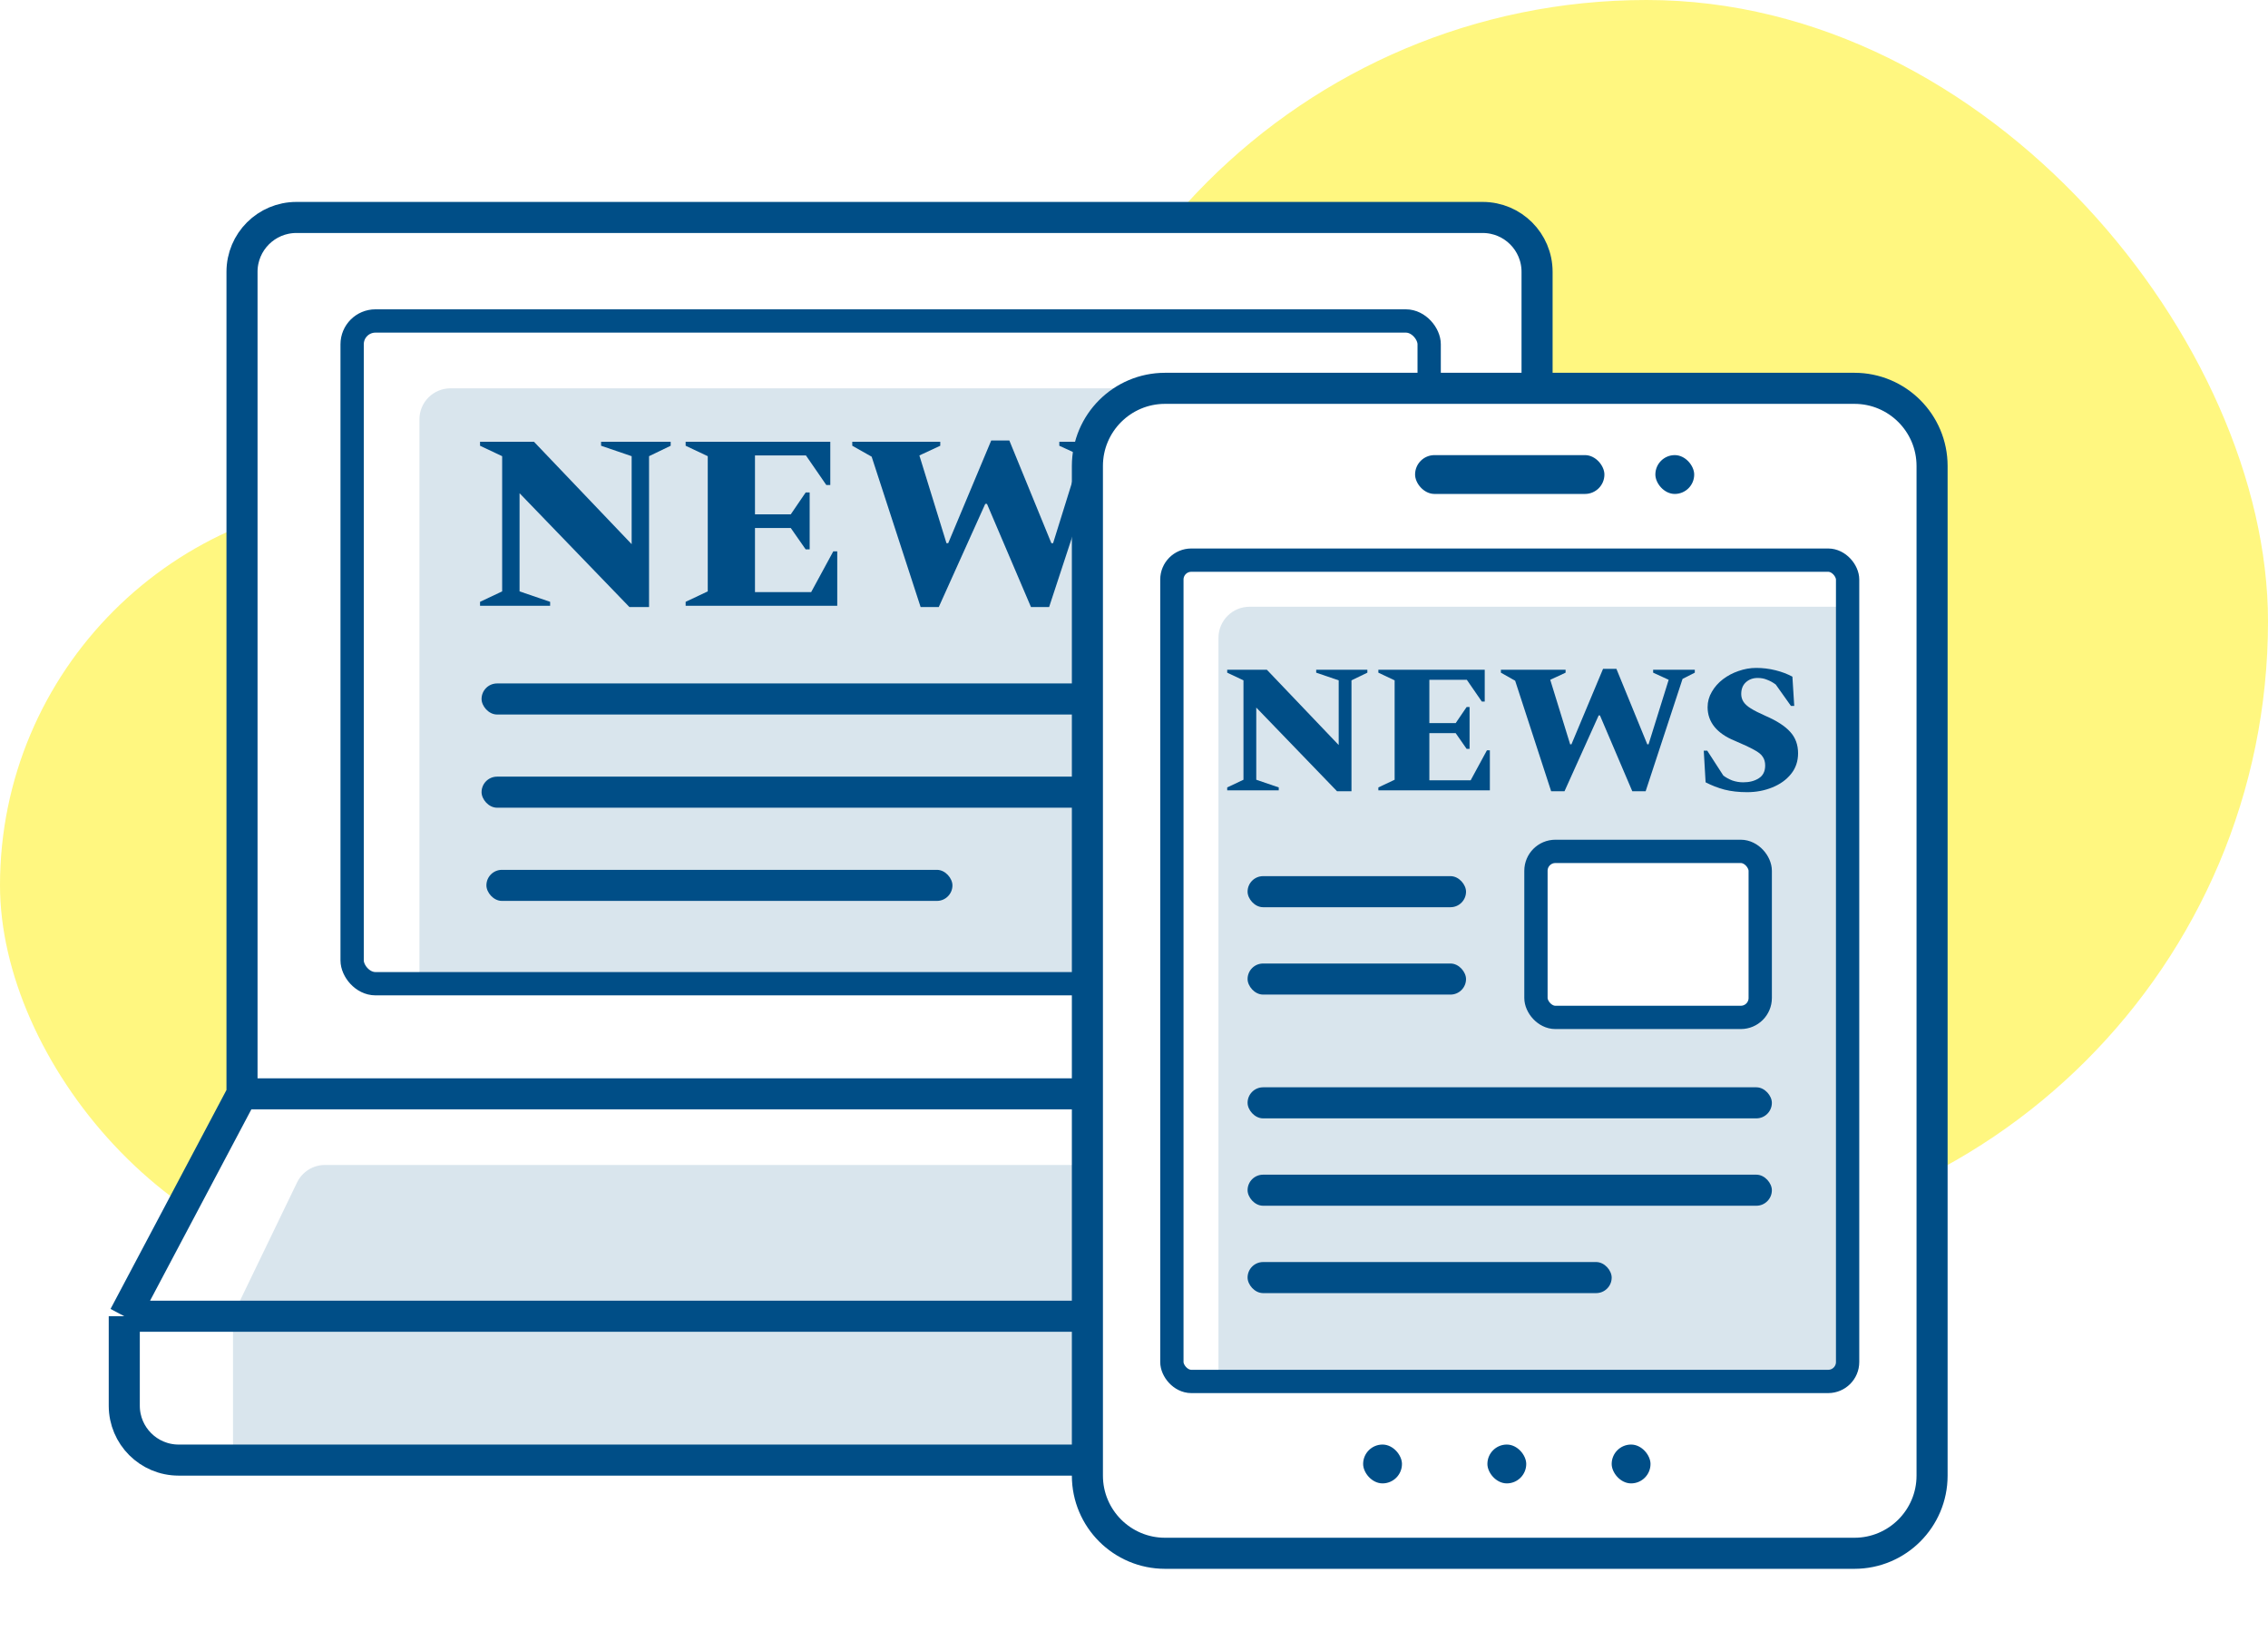 <svg width="146" height="105" viewBox="0 0 146 105" fill="none" xmlns="http://www.w3.org/2000/svg">
<rect x="66" width="80" height="80" rx="40" fill="#FFF018" fill-opacity="0.55"/>
<rect y="32" width="50" height="50" rx="25" fill="#FFF018" fill-opacity="0.55"/>
<path d="M106.526 84.737V90.5C106.526 92.433 104.959 94 103.026 94H11.5C9.567 94 8 92.433 8 90.5V84.737L15.579 70.421V17.5C15.579 15.567 17.146 14 19.079 14H95.447C97.38 14 98.947 15.567 98.947 17.5V70.421L106.526 84.737Z" fill="white"/>
<path d="M15 84.667V94H106.667V85.333L101.333 75H20.922C20.154 75 19.455 75.439 19.121 76.13L15 84.667Z" fill="#D9E5ED"/>
<path d="M8 84.737H106.526M8 84.737V90.5C8 92.433 9.567 94 11.5 94H103.026C104.959 94 106.526 92.433 106.526 90.5V84.737M8 84.737L15.579 70.421M106.526 84.737L98.947 70.421M15.579 70.421H98.947M15.579 70.421V17.5C15.579 15.567 17.146 14 19.079 14H95.447C97.38 14 98.947 15.567 98.947 17.5V70.421" stroke="#004E87" stroke-width="2"/>
<path d="M27 27C27 25.895 27.895 25 29 25H92V63.333H27V27Z" fill="#D9E5ED"/>
<rect x="22.668" y="20.664" width="69.333" height="42.667" rx="1.5" stroke="#004E87" stroke-width="1.5"/>
<path d="M30.902 39.001V38.745L32.326 38.073V29.369L30.902 28.697V28.441H34.374L40.662 35.033V29.369L38.694 28.697V28.441H43.174V28.697L41.782 29.369V39.081H40.518L33.446 31.753V38.073L35.414 38.745V39.001H30.902Z" fill="#004E87"/>
<path d="M44.137 39.001V38.745L45.561 38.073V29.369L44.137 28.697V28.441H53.449V31.225H53.193L51.881 29.321H48.601V33.113H50.905L51.865 31.705H52.121V35.369H51.865L50.905 33.993H48.601V38.121H52.217L53.641 35.497H53.897V39.001H44.137Z" fill="#004E87"/>
<path d="M59.264 39.081L56.112 29.401L54.864 28.697V28.441H60.528V28.697L59.184 29.321L60.928 34.969H61.04L63.808 28.361H64.976L67.68 34.969H67.792L69.552 29.321L68.192 28.697V28.441H71.84V28.697L70.768 29.241L67.536 39.081H66.368L63.536 32.441H63.424L60.432 39.081H59.264Z" fill="#004E87"/>
<path d="M76.416 39.161C75.68 39.161 75.019 39.087 74.433 38.937C73.846 38.777 73.296 38.564 72.784 38.297L72.624 35.529H72.928L74.337 37.705C74.561 37.876 74.822 38.02 75.121 38.137C75.43 38.244 75.75 38.297 76.081 38.297C76.624 38.297 77.078 38.18 77.441 37.945C77.814 37.711 78.001 37.337 78.001 36.825C78.001 36.527 77.931 36.276 77.793 36.073C77.665 35.86 77.409 35.652 77.025 35.449C76.641 35.236 76.07 34.969 75.312 34.649C74.555 34.34 73.974 33.94 73.569 33.449C73.163 32.948 72.96 32.372 72.96 31.721C72.96 31.241 73.083 30.793 73.329 30.377C73.574 29.951 73.899 29.583 74.305 29.273C74.71 28.964 75.163 28.724 75.665 28.553C76.177 28.372 76.694 28.281 77.216 28.281C77.793 28.281 78.358 28.351 78.912 28.489C79.467 28.628 79.958 28.815 80.385 29.049L80.544 31.609H80.257L78.928 29.737C78.683 29.556 78.433 29.417 78.177 29.321C77.931 29.215 77.654 29.161 77.344 29.161C76.928 29.161 76.582 29.289 76.305 29.545C76.038 29.791 75.904 30.132 75.904 30.569C75.904 30.815 75.969 31.039 76.097 31.241C76.225 31.444 76.443 31.641 76.752 31.833C77.062 32.025 77.494 32.244 78.049 32.489C79.03 32.916 79.745 33.38 80.192 33.881C80.651 34.383 80.88 35.007 80.88 35.753C80.88 36.457 80.672 37.065 80.257 37.577C79.851 38.079 79.307 38.468 78.624 38.745C77.942 39.023 77.206 39.161 76.416 39.161Z" fill="#004E87"/>
<rect x="31" y="44" width="53" height="2" rx="1" fill="#004E87"/>
<rect x="31" y="50" width="53" height="2" rx="1" fill="#004E87"/>
<rect x="31.312" y="56" width="30" height="2" rx="1" fill="#004E87"/>
<g filter="url(#filter0_d)">
<path d="M121 25H77C74.239 25 72 27.239 72 30V95C72 97.761 74.239 100 77 100H121C123.761 100 126 97.761 126 95V30C126 27.239 123.761 25 121 25Z" fill="white"/>
<path d="M120.75 39.062H82.438C81.333 39.062 80.438 39.958 80.438 41.062V88.75H120.75V39.062Z" fill="#D9E5ED"/>
<path d="M113.125 55H103.062C101.958 55 101.062 55.895 101.062 57V63.312C101.062 64.417 101.958 65.312 103.062 65.312H113.125C114.23 65.312 115.125 64.417 115.125 63.312V57C115.125 55.895 114.23 55 113.125 55Z" fill="white"/>
<path d="M121.375 25H77C74.239 25 72 27.239 72 30V95C72 97.761 74.239 100 77 100H121.375C124.136 100 126.375 97.761 126.375 95V30C126.375 27.239 124.136 25 121.375 25Z" stroke="#004E87" stroke-width="2"/>
<rect x="93.094" y="29.3" width="12.188" height="2.5" rx="1.25" fill="#004E87"/>
<rect x="82.312" y="56.406" width="14.062" height="2" rx="1" fill="#004E87"/>
<rect x="82.312" y="62.031" width="14.062" height="2" rx="1" fill="#004E87"/>
<rect x="82.312" y="70" width="33.75" height="2" rx="1" fill="#004E87"/>
<rect x="82.312" y="75.625" width="33.75" height="2" rx="1" fill="#004E87"/>
<rect x="82.312" y="81.25" width="23.438" height="2" rx="1" fill="#004E87"/>
<rect x="100.875" y="54.812" width="14.438" height="10.688" rx="1.25" stroke="#004E87" stroke-width="1.5"/>
<path d="M81 50.882V50.694L82.047 50.2V43.8L81 43.306V43.118H83.553L88.177 47.965V43.8L86.729 43.306V43.118H90.023V43.306L89 43.8V50.941H88.071L82.871 45.553V50.2L84.318 50.694V50.882H81Z" fill="#004E87"/>
<path d="M90.731 50.882V50.694L91.778 50.2V43.8L90.731 43.306V43.118H97.578V45.165H97.39L96.425 43.765H94.013V46.553H95.708L96.413 45.518H96.602V48.212H96.413L95.708 47.2H94.013V50.235H96.672L97.719 48.306H97.908V50.882H90.731Z" fill="#004E87"/>
<path d="M101.854 50.941L99.536 43.824L98.619 43.306V43.118H102.783V43.306L101.795 43.765L103.077 47.918H103.16L105.195 43.059H106.054L108.042 47.918H108.124L109.419 43.765L108.419 43.306V43.118H111.101V43.306L110.313 43.706L107.936 50.941H107.077L104.995 46.059H104.913L102.713 50.941H101.854Z" fill="#004E87"/>
<path d="M114.466 51C113.925 51 113.439 50.945 113.007 50.835C112.576 50.718 112.172 50.561 111.796 50.365L111.678 48.329H111.902L112.937 49.929C113.102 50.055 113.294 50.161 113.513 50.247C113.741 50.325 113.976 50.365 114.219 50.365C114.619 50.365 114.953 50.278 115.219 50.106C115.494 49.933 115.631 49.659 115.631 49.282C115.631 49.063 115.58 48.878 115.478 48.729C115.384 48.572 115.196 48.42 114.913 48.271C114.631 48.114 114.211 47.918 113.655 47.682C113.098 47.455 112.67 47.161 112.372 46.8C112.074 46.431 111.925 46.008 111.925 45.529C111.925 45.176 112.015 44.847 112.196 44.541C112.376 44.227 112.615 43.957 112.913 43.729C113.211 43.502 113.545 43.325 113.913 43.2C114.29 43.067 114.67 43 115.055 43C115.478 43 115.894 43.051 116.302 43.153C116.709 43.255 117.07 43.392 117.384 43.565L117.502 45.447H117.29L116.313 44.071C116.133 43.937 115.949 43.835 115.76 43.765C115.58 43.686 115.376 43.647 115.149 43.647C114.843 43.647 114.588 43.741 114.384 43.929C114.188 44.11 114.09 44.361 114.09 44.682C114.09 44.863 114.137 45.028 114.231 45.176C114.325 45.325 114.486 45.471 114.713 45.612C114.941 45.753 115.258 45.914 115.666 46.094C116.388 46.408 116.913 46.749 117.243 47.118C117.58 47.486 117.749 47.945 117.749 48.494C117.749 49.012 117.596 49.459 117.29 49.835C116.992 50.204 116.592 50.49 116.09 50.694C115.588 50.898 115.047 51 114.466 51Z" fill="#004E87"/>
<rect x="108.562" y="29.3" width="2.5" height="2.5" rx="1.25" fill="#004E87"/>
<rect x="97.75" y="93" width="2.5" height="2.5" rx="1.25" fill="#004E87"/>
<rect x="89.75" y="93" width="2.5" height="2.5" rx="1.25" fill="#004E87"/>
<rect x="105.75" y="93" width="2.5" height="2.5" rx="1.25" fill="#004E87"/>
<rect x="77.438" y="36.062" width="43.5" height="52.875" rx="1.25" stroke="#004E87" stroke-width="1.5"/>
</g>
<defs>
<filter id="filter0_d" x="65" y="20" width="64.375" height="85" filterUnits="userSpaceOnUse" color-interpolation-filters="sRGB">
<feFlood flood-opacity="0" result="BackgroundImageFix"/>
<feColorMatrix in="SourceAlpha" type="matrix" values="0 0 0 0 0 0 0 0 0 0 0 0 0 0 0 0 0 0 127 0"/>
<feOffset dx="-2"/>
<feGaussianBlur stdDeviation="2"/>
<feColorMatrix type="matrix" values="0 0 0 0 0 0 0 0 0 0.176 0 0 0 0 0.318 0 0 0 0.3 0"/>
<feBlend mode="normal" in2="BackgroundImageFix" result="effect1_dropShadow"/>
<feBlend mode="normal" in="SourceGraphic" in2="effect1_dropShadow" result="shape"/>
</filter>
</defs>
</svg>
